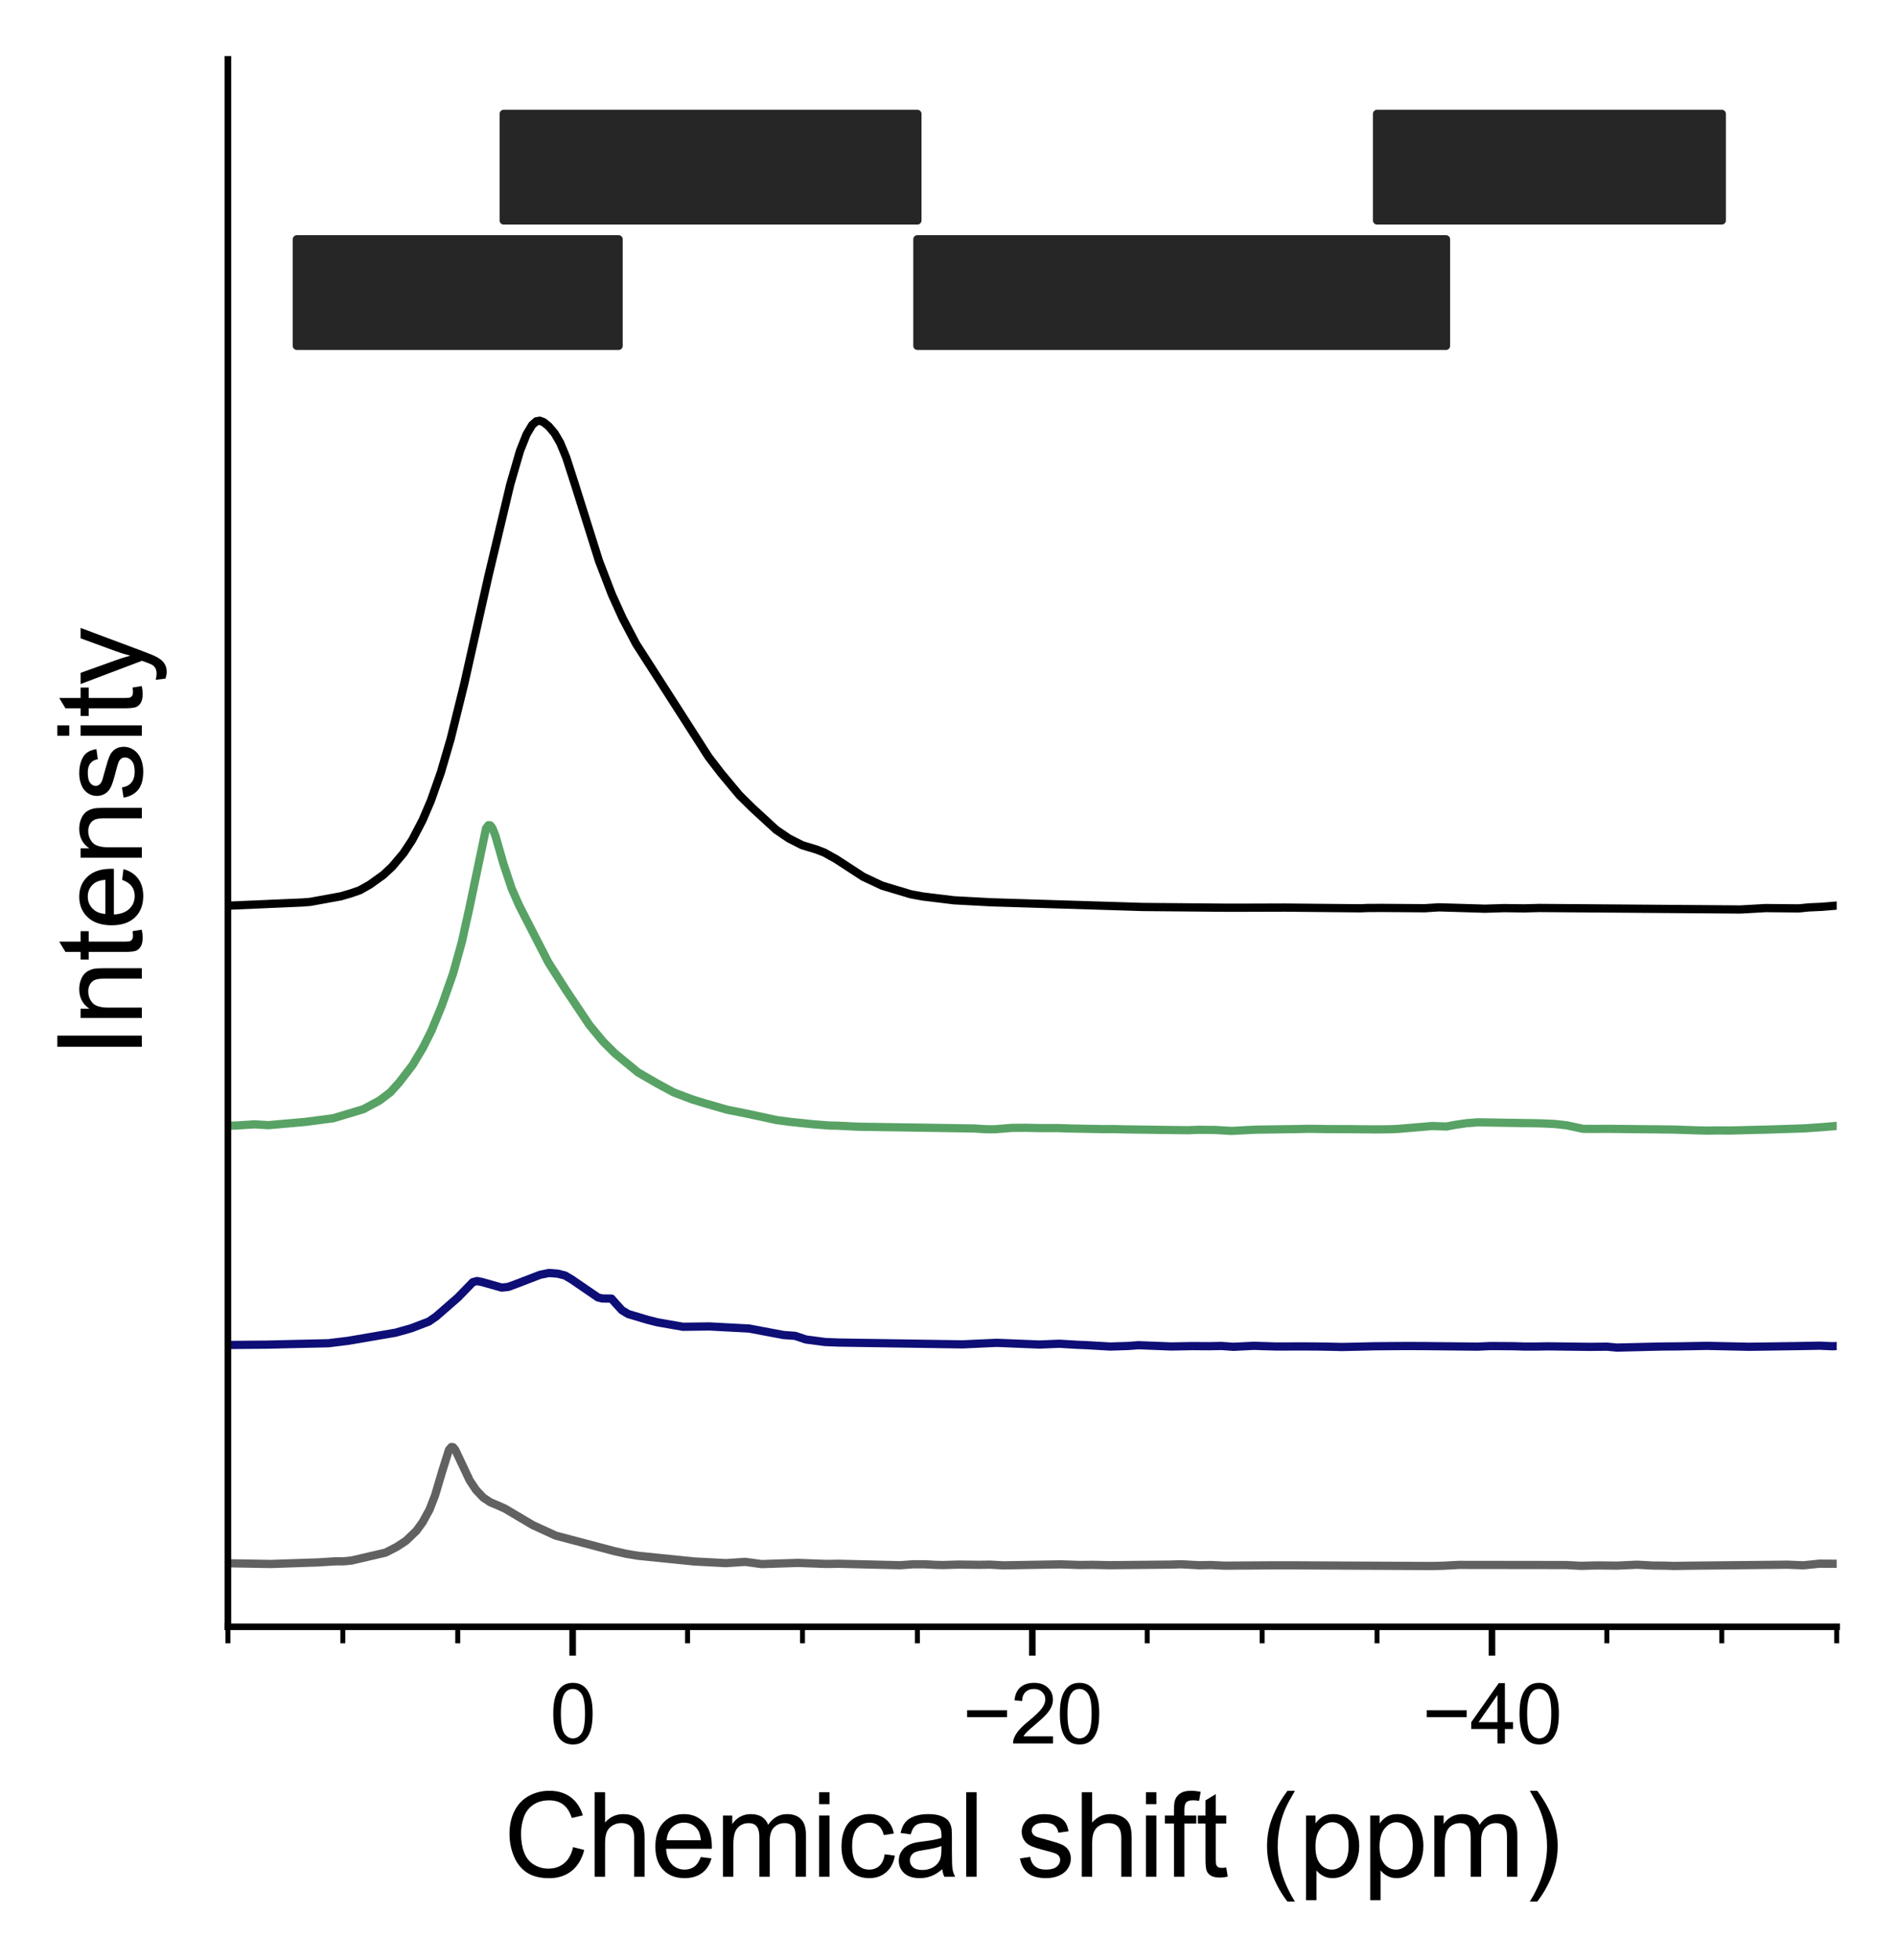 <?xml version="1.0" encoding="utf-8" standalone="no"?>
<!DOCTYPE svg PUBLIC "-//W3C//DTD SVG 1.1//EN"
  "http://www.w3.org/Graphics/SVG/1.1/DTD/svg11.dtd">
<svg xmlns:xlink="http://www.w3.org/1999/xlink" width="230.167pt" height="237.943pt" viewBox="0 0 230.167 237.943" xmlns="http://www.w3.org/2000/svg" version="1.1">
 <defs>
  <style type="text/css">*{stroke-linejoin: round; stroke-linecap: butt}</style>
 </defs>
 <g id="figure_1">
  <g id="patch_1">
   <path d="M 0 237.943 
L 230.167 237.943 
L 230.167 0 
L 0 0 
z
" style="fill: #ffffff"/>
  </g>
  <g id="axes_1">
   <g id="patch_2">
    <path d="M 27.668 197.46 
L 222.968 197.46 
L 222.968 7.2 
L 27.668 7.2 
z
" style="fill: #ffffff"/>
   </g>
   <g id="patch_3">
    <path d="M 75.097 29.042 
L 36.038 29.042 
L 36.038 41.98 
L 75.097 41.98 
z
" clip-path="url(#p7f3d0ba72d)" style="fill: #262626; stroke: #262626; stroke-linejoin: miter"/>
   </g>
   <g id="patch_4">
    <path d="M 111.368 26.759 
L 61.148 26.759 
L 61.148 13.821 
L 111.368 13.821 
z
" clip-path="url(#p7f3d0ba72d)" style="fill: #262626; stroke: #262626; stroke-linejoin: miter"/>
   </g>
   <g id="patch_5">
    <path d="M 175.537 29.042 
L 111.368 29.042 
L 111.368 41.98 
L 175.537 41.98 
z
" clip-path="url(#p7f3d0ba72d)" style="fill: #262626; stroke: #262626; stroke-linejoin: miter"/>
   </g>
   <g id="patch_6">
    <path d="M 209.018 26.759 
L 167.167 26.759 
L 167.167 13.821 
L 209.018 13.821 
z
" clip-path="url(#p7f3d0ba72d)" style="fill: #262626; stroke: #262626; stroke-linejoin: miter"/>
   </g>
   <g id="matplotlib.axis_1">
    <g id="xtick_1">
     <g id="line2d_1">
      <defs>
       <path id="m5d8e2a40be" d="M 0 0 
L 0 3.5 
" style="stroke: #000000; stroke-width: 0.8"/>
      </defs>
      <g>
       <use xlink:href="#m5d8e2a40be" x="181.118" y="197.46" style="stroke: #000000; stroke-width: 0.8"/>
      </g>
     </g>
     <g id="text_1">
      <!-- −40 -->
      <g transform="translate(172.636 211.618) scale(0.1 -0.1)">
       <defs>
        <path id="ArialMT-2212" d="M 3381 1997 
L 356 1997 
L 356 2522 
L 3381 2522 
L 3381 1997 
z
" transform="scale(0.016)"/>
        <path id="ArialMT-34" d="M 2069 0 
L 2069 1097 
L 81 1097 
L 81 1613 
L 2172 4581 
L 2631 4581 
L 2631 1613 
L 3250 1613 
L 3250 1097 
L 2631 1097 
L 2631 0 
L 2069 0 
z
M 2069 1613 
L 2069 3678 
L 634 1613 
L 2069 1613 
z
" transform="scale(0.016)"/>
        <path id="ArialMT-30" d="M 266 2259 
Q 266 3072 433 3567 
Q 600 4063 929 4331 
Q 1259 4600 1759 4600 
Q 2128 4600 2406 4451 
Q 2684 4303 2865 4023 
Q 3047 3744 3150 3342 
Q 3253 2941 3253 2259 
Q 3253 1453 3087 958 
Q 2922 463 2592 192 
Q 2263 -78 1759 -78 
Q 1097 -78 719 397 
Q 266 969 266 2259 
z
M 844 2259 
Q 844 1131 1108 757 
Q 1372 384 1759 384 
Q 2147 384 2411 759 
Q 2675 1134 2675 2259 
Q 2675 3391 2411 3762 
Q 2147 4134 1753 4134 
Q 1366 4134 1134 3806 
Q 844 3388 844 2259 
z
" transform="scale(0.016)"/>
       </defs>
       <use xlink:href="#ArialMT-2212"/>
       <use xlink:href="#ArialMT-34" x="58.398"/>
       <use xlink:href="#ArialMT-30" x="114.014"/>
      </g>
     </g>
    </g>
    <g id="xtick_2">
     <g id="line2d_2">
      <g>
       <use xlink:href="#m5d8e2a40be" x="125.317" y="197.46" style="stroke: #000000; stroke-width: 0.8"/>
      </g>
     </g>
     <g id="text_2">
      <!-- −20 -->
      <g transform="translate(116.836 211.618) scale(0.1 -0.1)">
       <defs>
        <path id="ArialMT-32" d="M 3222 541 
L 3222 0 
L 194 0 
Q 188 203 259 391 
Q 375 700 629 1000 
Q 884 1300 1366 1694 
Q 2113 2306 2375 2664 
Q 2638 3022 2638 3341 
Q 2638 3675 2398 3904 
Q 2159 4134 1775 4134 
Q 1369 4134 1125 3890 
Q 881 3647 878 3216 
L 300 3275 
Q 359 3922 746 4261 
Q 1134 4600 1788 4600 
Q 2447 4600 2831 4234 
Q 3216 3869 3216 3328 
Q 3216 3053 3103 2787 
Q 2991 2522 2730 2228 
Q 2469 1934 1863 1422 
Q 1356 997 1212 845 
Q 1069 694 975 541 
L 3222 541 
z
" transform="scale(0.016)"/>
       </defs>
       <use xlink:href="#ArialMT-2212"/>
       <use xlink:href="#ArialMT-32" x="58.398"/>
       <use xlink:href="#ArialMT-30" x="114.014"/>
      </g>
     </g>
    </g>
    <g id="xtick_3">
     <g id="line2d_3">
      <g>
       <use xlink:href="#m5d8e2a40be" x="69.517" y="197.46" style="stroke: #000000; stroke-width: 0.8"/>
      </g>
     </g>
     <g id="text_3">
      <!-- 0 -->
      <g transform="translate(66.737 211.618) scale(0.1 -0.1)">
       <use xlink:href="#ArialMT-30"/>
      </g>
     </g>
    </g>
    <g id="xtick_4">
     <g id="line2d_4">
      <defs>
       <path id="mf203b6fd42" d="M 0 0 
L 0 2 
" style="stroke: #000000; stroke-width: 0.6"/>
      </defs>
      <g>
       <use xlink:href="#mf203b6fd42" x="222.968" y="197.46" style="stroke: #000000; stroke-width: 0.6"/>
      </g>
     </g>
    </g>
    <g id="xtick_5">
     <g id="line2d_5">
      <g>
       <use xlink:href="#mf203b6fd42" x="209.018" y="197.46" style="stroke: #000000; stroke-width: 0.6"/>
      </g>
     </g>
    </g>
    <g id="xtick_6">
     <g id="line2d_6">
      <g>
       <use xlink:href="#mf203b6fd42" x="195.067" y="197.46" style="stroke: #000000; stroke-width: 0.6"/>
      </g>
     </g>
    </g>
    <g id="xtick_7">
     <g id="line2d_7">
      <g>
       <use xlink:href="#mf203b6fd42" x="167.167" y="197.46" style="stroke: #000000; stroke-width: 0.6"/>
      </g>
     </g>
    </g>
    <g id="xtick_8">
     <g id="line2d_8">
      <g>
       <use xlink:href="#mf203b6fd42" x="153.218" y="197.46" style="stroke: #000000; stroke-width: 0.6"/>
      </g>
     </g>
    </g>
    <g id="xtick_9">
     <g id="line2d_9">
      <g>
       <use xlink:href="#mf203b6fd42" x="139.268" y="197.46" style="stroke: #000000; stroke-width: 0.6"/>
      </g>
     </g>
    </g>
    <g id="xtick_10">
     <g id="line2d_10">
      <g>
       <use xlink:href="#mf203b6fd42" x="111.368" y="197.46" style="stroke: #000000; stroke-width: 0.6"/>
      </g>
     </g>
    </g>
    <g id="xtick_11">
     <g id="line2d_11">
      <g>
       <use xlink:href="#mf203b6fd42" x="97.418" y="197.46" style="stroke: #000000; stroke-width: 0.6"/>
      </g>
     </g>
    </g>
    <g id="xtick_12">
     <g id="line2d_12">
      <g>
       <use xlink:href="#mf203b6fd42" x="83.468" y="197.46" style="stroke: #000000; stroke-width: 0.6"/>
      </g>
     </g>
    </g>
    <g id="xtick_13">
     <g id="line2d_13">
      <g>
       <use xlink:href="#mf203b6fd42" x="55.568" y="197.46" style="stroke: #000000; stroke-width: 0.6"/>
      </g>
     </g>
    </g>
    <g id="xtick_14">
     <g id="line2d_14">
      <g>
       <use xlink:href="#mf203b6fd42" x="41.617" y="197.46" style="stroke: #000000; stroke-width: 0.6"/>
      </g>
     </g>
    </g>
    <g id="xtick_15">
     <g id="line2d_15">
      <g>
       <use xlink:href="#mf203b6fd42" x="27.668" y="197.46" style="stroke: #000000; stroke-width: 0.6"/>
      </g>
     </g>
    </g>
    <g id="text_4">
     <!-- Chemical shift (ppm) -->
     <g transform="translate(61.138 227.797) scale(0.14 -0.14)">
      <defs>
       <path id="ArialMT-43" d="M 3763 1606 
L 4369 1453 
Q 4178 706 3683 314 
Q 3188 -78 2472 -78 
Q 1731 -78 1267 223 
Q 803 525 561 1097 
Q 319 1669 319 2325 
Q 319 3041 592 3573 
Q 866 4106 1370 4382 
Q 1875 4659 2481 4659 
Q 3169 4659 3637 4309 
Q 4106 3959 4291 3325 
L 3694 3184 
Q 3534 3684 3231 3912 
Q 2928 4141 2469 4141 
Q 1941 4141 1586 3887 
Q 1231 3634 1087 3207 
Q 944 2781 944 2328 
Q 944 1744 1114 1308 
Q 1284 872 1643 656 
Q 2003 441 2422 441 
Q 2931 441 3284 734 
Q 3638 1028 3763 1606 
z
" transform="scale(0.016)"/>
       <path id="ArialMT-68" d="M 422 0 
L 422 4581 
L 984 4581 
L 984 2938 
Q 1378 3394 1978 3394 
Q 2347 3394 2619 3248 
Q 2891 3103 3008 2847 
Q 3125 2591 3125 2103 
L 3125 0 
L 2563 0 
L 2563 2103 
Q 2563 2525 2380 2717 
Q 2197 2909 1863 2909 
Q 1613 2909 1392 2779 
Q 1172 2650 1078 2428 
Q 984 2206 984 1816 
L 984 0 
L 422 0 
z
" transform="scale(0.016)"/>
       <path id="ArialMT-65" d="M 2694 1069 
L 3275 997 
Q 3138 488 2766 206 
Q 2394 -75 1816 -75 
Q 1088 -75 661 373 
Q 234 822 234 1631 
Q 234 2469 665 2931 
Q 1097 3394 1784 3394 
Q 2450 3394 2872 2941 
Q 3294 2488 3294 1666 
Q 3294 1616 3291 1516 
L 816 1516 
Q 847 969 1125 678 
Q 1403 388 1819 388 
Q 2128 388 2347 550 
Q 2566 713 2694 1069 
z
M 847 1978 
L 2700 1978 
Q 2663 2397 2488 2606 
Q 2219 2931 1791 2931 
Q 1403 2931 1139 2672 
Q 875 2413 847 1978 
z
" transform="scale(0.016)"/>
       <path id="ArialMT-6d" d="M 422 0 
L 422 3319 
L 925 3319 
L 925 2853 
Q 1081 3097 1340 3245 
Q 1600 3394 1931 3394 
Q 2300 3394 2536 3241 
Q 2772 3088 2869 2813 
Q 3263 3394 3894 3394 
Q 4388 3394 4653 3120 
Q 4919 2847 4919 2278 
L 4919 0 
L 4359 0 
L 4359 2091 
Q 4359 2428 4304 2576 
Q 4250 2725 4106 2815 
Q 3963 2906 3769 2906 
Q 3419 2906 3187 2673 
Q 2956 2441 2956 1928 
L 2956 0 
L 2394 0 
L 2394 2156 
Q 2394 2531 2256 2718 
Q 2119 2906 1806 2906 
Q 1569 2906 1367 2781 
Q 1166 2656 1075 2415 
Q 984 2175 984 1722 
L 984 0 
L 422 0 
z
" transform="scale(0.016)"/>
       <path id="ArialMT-69" d="M 425 3934 
L 425 4581 
L 988 4581 
L 988 3934 
L 425 3934 
z
M 425 0 
L 425 3319 
L 988 3319 
L 988 0 
L 425 0 
z
" transform="scale(0.016)"/>
       <path id="ArialMT-63" d="M 2588 1216 
L 3141 1144 
Q 3050 572 2676 248 
Q 2303 -75 1759 -75 
Q 1078 -75 664 370 
Q 250 816 250 1647 
Q 250 2184 428 2587 
Q 606 2991 970 3192 
Q 1334 3394 1763 3394 
Q 2303 3394 2647 3120 
Q 2991 2847 3088 2344 
L 2541 2259 
Q 2463 2594 2264 2762 
Q 2066 2931 1784 2931 
Q 1359 2931 1093 2626 
Q 828 2322 828 1663 
Q 828 994 1084 691 
Q 1341 388 1753 388 
Q 2084 388 2306 591 
Q 2528 794 2588 1216 
z
" transform="scale(0.016)"/>
       <path id="ArialMT-61" d="M 2588 409 
Q 2275 144 1986 34 
Q 1697 -75 1366 -75 
Q 819 -75 525 192 
Q 231 459 231 875 
Q 231 1119 342 1320 
Q 453 1522 633 1644 
Q 813 1766 1038 1828 
Q 1203 1872 1538 1913 
Q 2219 1994 2541 2106 
Q 2544 2222 2544 2253 
Q 2544 2597 2384 2738 
Q 2169 2928 1744 2928 
Q 1347 2928 1158 2789 
Q 969 2650 878 2297 
L 328 2372 
Q 403 2725 575 2942 
Q 747 3159 1072 3276 
Q 1397 3394 1825 3394 
Q 2250 3394 2515 3294 
Q 2781 3194 2906 3042 
Q 3031 2891 3081 2659 
Q 3109 2516 3109 2141 
L 3109 1391 
Q 3109 606 3145 398 
Q 3181 191 3288 0 
L 2700 0 
Q 2613 175 2588 409 
z
M 2541 1666 
Q 2234 1541 1622 1453 
Q 1275 1403 1131 1340 
Q 988 1278 909 1158 
Q 831 1038 831 891 
Q 831 666 1001 516 
Q 1172 366 1500 366 
Q 1825 366 2078 508 
Q 2331 650 2450 897 
Q 2541 1088 2541 1459 
L 2541 1666 
z
" transform="scale(0.016)"/>
       <path id="ArialMT-6c" d="M 409 0 
L 409 4581 
L 972 4581 
L 972 0 
L 409 0 
z
" transform="scale(0.016)"/>
       <path id="ArialMT-20" transform="scale(0.016)"/>
       <path id="ArialMT-73" d="M 197 991 
L 753 1078 
Q 800 744 1014 566 
Q 1228 388 1613 388 
Q 2000 388 2187 545 
Q 2375 703 2375 916 
Q 2375 1106 2209 1216 
Q 2094 1291 1634 1406 
Q 1016 1563 777 1677 
Q 538 1791 414 1992 
Q 291 2194 291 2438 
Q 291 2659 392 2848 
Q 494 3038 669 3163 
Q 800 3259 1026 3326 
Q 1253 3394 1513 3394 
Q 1903 3394 2198 3281 
Q 2494 3169 2634 2976 
Q 2775 2784 2828 2463 
L 2278 2388 
Q 2241 2644 2061 2787 
Q 1881 2931 1553 2931 
Q 1166 2931 1000 2803 
Q 834 2675 834 2503 
Q 834 2394 903 2306 
Q 972 2216 1119 2156 
Q 1203 2125 1616 2013 
Q 2213 1853 2448 1751 
Q 2684 1650 2818 1456 
Q 2953 1263 2953 975 
Q 2953 694 2789 445 
Q 2625 197 2315 61 
Q 2006 -75 1616 -75 
Q 969 -75 630 194 
Q 291 463 197 991 
z
" transform="scale(0.016)"/>
       <path id="ArialMT-66" d="M 556 0 
L 556 2881 
L 59 2881 
L 59 3319 
L 556 3319 
L 556 3672 
Q 556 4006 616 4169 
Q 697 4388 901 4523 
Q 1106 4659 1475 4659 
Q 1713 4659 2000 4603 
L 1916 4113 
Q 1741 4144 1584 4144 
Q 1328 4144 1222 4034 
Q 1116 3925 1116 3625 
L 1116 3319 
L 1763 3319 
L 1763 2881 
L 1116 2881 
L 1116 0 
L 556 0 
z
" transform="scale(0.016)"/>
       <path id="ArialMT-74" d="M 1650 503 
L 1731 6 
Q 1494 -44 1306 -44 
Q 1000 -44 831 53 
Q 663 150 594 308 
Q 525 466 525 972 
L 525 2881 
L 113 2881 
L 113 3319 
L 525 3319 
L 525 4141 
L 1084 4478 
L 1084 3319 
L 1650 3319 
L 1650 2881 
L 1084 2881 
L 1084 941 
Q 1084 700 1114 631 
Q 1144 563 1211 522 
Q 1278 481 1403 481 
Q 1497 481 1650 503 
z
" transform="scale(0.016)"/>
       <path id="ArialMT-28" d="M 1497 -1347 
Q 1031 -759 709 28 
Q 388 816 388 1659 
Q 388 2403 628 3084 
Q 909 3875 1497 4659 
L 1900 4659 
Q 1522 4009 1400 3731 
Q 1209 3300 1100 2831 
Q 966 2247 966 1656 
Q 966 153 1900 -1347 
L 1497 -1347 
z
" transform="scale(0.016)"/>
       <path id="ArialMT-70" d="M 422 -1272 
L 422 3319 
L 934 3319 
L 934 2888 
Q 1116 3141 1344 3267 
Q 1572 3394 1897 3394 
Q 2322 3394 2647 3175 
Q 2972 2956 3137 2557 
Q 3303 2159 3303 1684 
Q 3303 1175 3120 767 
Q 2938 359 2589 142 
Q 2241 -75 1856 -75 
Q 1575 -75 1351 44 
Q 1128 163 984 344 
L 984 -1272 
L 422 -1272 
z
M 931 1641 
Q 931 1000 1190 694 
Q 1450 388 1819 388 
Q 2194 388 2461 705 
Q 2728 1022 2728 1688 
Q 2728 2322 2467 2637 
Q 2206 2953 1844 2953 
Q 1484 2953 1207 2617 
Q 931 2281 931 1641 
z
" transform="scale(0.016)"/>
       <path id="ArialMT-29" d="M 791 -1347 
L 388 -1347 
Q 1322 153 1322 1656 
Q 1322 2244 1188 2822 
Q 1081 3291 891 3722 
Q 769 4003 388 4659 
L 791 4659 
Q 1378 3875 1659 3084 
Q 1900 2403 1900 1659 
Q 1900 816 1576 28 
Q 1253 -759 791 -1347 
z
" transform="scale(0.016)"/>
      </defs>
      <use xlink:href="#ArialMT-43"/>
      <use xlink:href="#ArialMT-68" x="72.217"/>
      <use xlink:href="#ArialMT-65" x="127.832"/>
      <use xlink:href="#ArialMT-6d" x="183.447"/>
      <use xlink:href="#ArialMT-69" x="266.748"/>
      <use xlink:href="#ArialMT-63" x="288.965"/>
      <use xlink:href="#ArialMT-61" x="338.965"/>
      <use xlink:href="#ArialMT-6c" x="394.58"/>
      <use xlink:href="#ArialMT-20" x="416.797"/>
      <use xlink:href="#ArialMT-73" x="444.58"/>
      <use xlink:href="#ArialMT-68" x="494.58"/>
      <use xlink:href="#ArialMT-69" x="550.195"/>
      <use xlink:href="#ArialMT-66" x="572.412"/>
      <use xlink:href="#ArialMT-74" x="600.195"/>
      <use xlink:href="#ArialMT-20" x="627.979"/>
      <use xlink:href="#ArialMT-28" x="655.762"/>
      <use xlink:href="#ArialMT-70" x="689.062"/>
      <use xlink:href="#ArialMT-70" x="744.678"/>
      <use xlink:href="#ArialMT-6d" x="800.293"/>
      <use xlink:href="#ArialMT-29" x="883.594"/>
     </g>
    </g>
   </g>
   <g id="matplotlib.axis_2">
    <g id="ytick_1">
     <g id="line2d_16"/>
    </g>
    <g id="ytick_2">
     <g id="line2d_17"/>
    </g>
    <g id="ytick_3">
     <g id="line2d_18"/>
    </g>
    <g id="ytick_4">
     <g id="line2d_19"/>
    </g>
    <g id="ytick_5">
     <g id="line2d_20"/>
    </g>
    <g id="text_5">
     <!-- Intensity -->
     <g transform="translate(17.221 128.397) rotate(-90) scale(0.14 -0.14)">
      <defs>
       <path id="ArialMT-49" d="M 597 0 
L 597 4581 
L 1203 4581 
L 1203 0 
L 597 0 
z
" transform="scale(0.016)"/>
       <path id="ArialMT-6e" d="M 422 0 
L 422 3319 
L 928 3319 
L 928 2847 
Q 1294 3394 1984 3394 
Q 2284 3394 2536 3286 
Q 2788 3178 2913 3003 
Q 3038 2828 3088 2588 
Q 3119 2431 3119 2041 
L 3119 0 
L 2556 0 
L 2556 2019 
Q 2556 2363 2490 2533 
Q 2425 2703 2258 2804 
Q 2091 2906 1866 2906 
Q 1506 2906 1245 2678 
Q 984 2450 984 1813 
L 984 0 
L 422 0 
z
" transform="scale(0.016)"/>
       <path id="ArialMT-79" d="M 397 -1278 
L 334 -750 
Q 519 -800 656 -800 
Q 844 -800 956 -737 
Q 1069 -675 1141 -563 
Q 1194 -478 1313 -144 
Q 1328 -97 1363 -6 
L 103 3319 
L 709 3319 
L 1400 1397 
Q 1534 1031 1641 628 
Q 1738 1016 1872 1384 
L 2581 3319 
L 3144 3319 
L 1881 -56 
Q 1678 -603 1566 -809 
Q 1416 -1088 1222 -1217 
Q 1028 -1347 759 -1347 
Q 597 -1347 397 -1278 
z
" transform="scale(0.016)"/>
      </defs>
      <use xlink:href="#ArialMT-49"/>
      <use xlink:href="#ArialMT-6e" x="27.783"/>
      <use xlink:href="#ArialMT-74" x="83.398"/>
      <use xlink:href="#ArialMT-65" x="111.182"/>
      <use xlink:href="#ArialMT-6e" x="166.797"/>
      <use xlink:href="#ArialMT-73" x="222.412"/>
      <use xlink:href="#ArialMT-69" x="272.412"/>
      <use xlink:href="#ArialMT-74" x="294.629"/>
      <use xlink:href="#ArialMT-79" x="322.412"/>
     </g>
    </g>
   </g>
   <g id="line2d_21">
    <path d="M -1 136.972 
L 4.091 136.926 
L 6.195 136.826 
L 7.331 136.816 
L 9.141 136.867 
L 12.843 136.72 
L 15.999 136.661 
L 19.365 136.773 
L 21.469 136.721 
L 28.58 136.619 
L 30.894 136.47 
L 32.577 136.572 
L 37.08 136.172 
L 40.446 135.734 
L 44.107 134.634 
L 46.084 133.572 
L 47.389 132.582 
L 48.483 131.362 
L 50.082 129.282 
L 51.344 127.169 
L 52.396 125.068 
L 53.616 122.1 
L 55.005 118.151 
L 56.056 114.376 
L 56.982 110.21 
L 59.002 100.548 
L 59.296 100.158 
L 59.507 100.169 
L 59.759 100.479 
L 60.138 101.43 
L 61.106 104.814 
L 62.116 107.846 
L 63.041 109.947 
L 66.576 116.829 
L 68.722 120.188 
L 71.541 124.404 
L 73.224 126.435 
L 74.654 127.862 
L 77.432 130.15 
L 79.746 131.493 
L 81.808 132.604 
L 83.996 133.431 
L 85.468 133.887 
L 88.287 134.701 
L 89.55 134.947 
L 90.938 135.232 
L 94.262 135.949 
L 95.987 136.177 
L 98.638 136.454 
L 100.742 136.618 
L 101.626 136.631 
L 102.636 136.681 
L 104.15 136.757 
L 118.246 136.973 
L 119.677 137.062 
L 120.771 137.068 
L 122.833 136.901 
L 124.516 136.889 
L 126.325 136.928 
L 128.345 136.923 
L 129.859 136.973 
L 134.025 137.054 
L 135.161 137.045 
L 136.423 137.078 
L 140.337 137.134 
L 144.25 137.183 
L 145.428 137.131 
L 147.49 137.153 
L 149.509 137.267 
L 152.497 137.113 
L 157.546 137.044 
L 158.893 137.012 
L 161.375 137.05 
L 163.731 137.052 
L 164.867 137.068 
L 167.055 137.085 
L 168.697 137.068 
L 169.706 137.027 
L 173.872 136.673 
L 175.597 136.733 
L 176.607 136.542 
L 178.038 136.33 
L 179.426 136.226 
L 186.958 136.347 
L 188.725 136.425 
L 190.198 136.589 
L 192.175 137.016 
L 193.438 137.026 
L 195.163 137.016 
L 203.115 137.102 
L 206.271 137.207 
L 207.239 137.231 
L 208.585 137.209 
L 209.974 137.223 
L 213.172 137.138 
L 214.392 137.113 
L 215.57 137.074 
L 219.063 136.959 
L 221.04 136.821 
L 223.186 136.644 
L 225.248 136.541 
L 227.562 136.536 
L 231.167 136.648 
L 231.167 136.648 
" clip-path="url(#p7f3d0ba72d)" style="fill: none; stroke: #58a265; stroke-linecap: square"/>
   </g>
   <g id="line2d_22">
    <path d="M -1 163.359 
L 5.017 163.479 
L 10.403 163.345 
L 12.97 163.385 
L 19.912 163.32 
L 21.469 163.315 
L 22.689 163.233 
L 25.004 163.273 
L 32.577 163.208 
L 35.228 163.143 
L 39.857 163.04 
L 42.255 162.747 
L 48.02 161.76 
L 49.913 161.227 
L 52.059 160.407 
L 52.943 159.797 
L 55.594 157.485 
L 57.403 155.625 
L 57.908 155.491 
L 58.497 155.605 
L 60.895 156.283 
L 61.695 156.205 
L 62.747 155.817 
L 65.566 154.732 
L 66.66 154.51 
L 67.712 154.596 
L 68.595 154.819 
L 69.353 155.264 
L 72.593 157.48 
L 73.098 157.606 
L 74.234 157.623 
L 74.697 158.151 
L 75.496 159.031 
L 76.253 159.491 
L 77.095 159.743 
L 78.61 160.195 
L 79.788 160.495 
L 82.902 161.04 
L 86.141 161 
L 87.993 161.1 
L 90.938 161.254 
L 93.842 161.802 
L 95.146 162.045 
L 96.534 162.144 
L 97.839 162.585 
L 100.195 162.893 
L 101.794 162.956 
L 116.816 163.178 
L 120.981 162.989 
L 126.199 163.198 
L 128.597 163.099 
L 130.701 163.224 
L 131.837 163.27 
L 134.782 163.441 
L 136.928 163.374 
L 138.191 163.278 
L 142.188 163.433 
L 144.713 163.387 
L 146.774 163.401 
L 148.289 163.371 
L 149.72 163.474 
L 152.202 163.353 
L 154.937 163.436 
L 158.261 163.426 
L 159.944 163.437 
L 161.291 163.459 
L 162.89 163.496 
L 164.363 163.466 
L 166.971 163.404 
L 170.842 163.377 
L 172.988 163.387 
L 179.384 163.452 
L 180.899 163.383 
L 182.245 163.389 
L 183.802 163.402 
L 185.022 163.441 
L 186.285 163.443 
L 187.968 163.416 
L 193.017 163.48 
L 195.079 163.456 
L 196.299 163.568 
L 201.643 163.439 
L 203.62 163.423 
L 207.239 163.359 
L 212.33 163.47 
L 218.221 163.386 
L 219.778 163.357 
L 220.872 163.336 
L 222.429 163.403 
L 225.332 163.301 
L 227.394 163.211 
L 228.488 163.187 
L 229.75 163.229 
L 231.167 163.166 
L 231.167 163.166 
" clip-path="url(#p7f3d0ba72d)" style="fill: none; stroke: #0e0e77; stroke-linecap: square"/>
   </g>
   <g id="line2d_23">
    <path d="M -1 110.043 
L 2.072 110.215 
L 3.124 110.242 
L 7.205 110.106 
L 28.117 109.914 
L 36.743 109.541 
L 37.669 109.467 
L 41.372 108.793 
L 42.592 108.436 
L 43.686 108.057 
L 44.906 107.365 
L 46.547 106.186 
L 47.599 105.204 
L 48.988 103.557 
L 50.039 101.959 
L 51.302 99.544 
L 52.312 97.176 
L 53.532 93.709 
L 54.71 89.674 
L 56.351 83.041 
L 59.296 69.902 
L 61.947 58.791 
L 63.125 54.729 
L 63.925 52.722 
L 64.598 51.589 
L 65.103 51.143 
L 65.524 51.067 
L 65.987 51.241 
L 66.618 51.749 
L 67.333 52.599 
L 68.006 53.759 
L 68.722 55.482 
L 69.731 58.602 
L 72.719 68.101 
L 74.276 72.147 
L 75.58 75.032 
L 77.221 78.153 
L 79.535 81.754 
L 86.015 91.868 
L 87.572 93.894 
L 89.76 96.514 
L 91.317 98.05 
L 94.22 100.718 
L 95.777 101.777 
L 97.376 102.587 
L 99.101 103.11 
L 100.069 103.483 
L 101.542 104.305 
L 104.782 106.417 
L 107.096 107.504 
L 110.588 108.55 
L 112.019 108.814 
L 115.806 109.275 
L 120.308 109.518 
L 138.78 110.088 
L 149.089 110.178 
L 150.772 110.176 
L 155.989 110.16 
L 158.093 110.181 
L 165.162 110.247 
L 166.046 110.209 
L 167.813 110.201 
L 172.946 110.24 
L 174.671 110.129 
L 179.005 110.258 
L 180.268 110.298 
L 182.624 110.224 
L 185.022 110.257 
L 186.874 110.208 
L 211.278 110.392 
L 214.35 110.22 
L 218.389 110.259 
L 219.61 110.135 
L 221.166 110.067 
L 222.976 109.916 
L 224.575 109.67 
L 225.585 109.503 
L 226.594 109.3 
L 228.235 108.969 
L 231.167 108.603 
L 231.167 108.603 
" clip-path="url(#p7f3d0ba72d)" style="fill: none; stroke: #000000; stroke-linecap: square"/>
   </g>
   <g id="line2d_24">
    <path d="M -1 189.946 
L 0.599 189.974 
L 3.082 189.954 
L 5.396 189.902 
L 8.299 190.046 
L 16.041 189.872 
L 17.766 189.911 
L 21.722 189.876 
L 24.919 189.905 
L 25.761 189.816 
L 26.771 189.731 
L 32.872 189.833 
L 38.679 189.639 
L 40.656 189.512 
L 41.792 189.504 
L 42.718 189.407 
L 46.8 188.455 
L 48.146 187.766 
L 49.282 187.02 
L 50.544 185.812 
L 51.302 184.77 
L 52.143 183.237 
L 52.817 181.501 
L 53.7 178.523 
L 54.5 175.986 
L 54.794 175.634 
L 55.005 175.662 
L 55.257 175.96 
L 55.762 177.028 
L 57.024 179.699 
L 57.782 180.834 
L 58.665 181.771 
L 59.507 182.334 
L 60.475 182.74 
L 61.316 183.123 
L 64.682 185.114 
L 67.459 186.389 
L 74.57 188.27 
L 76.043 188.6 
L 77.474 188.838 
L 84.29 189.529 
L 88.119 189.73 
L 90.475 189.575 
L 92.453 189.845 
L 96.871 189.702 
L 100.321 189.828 
L 101.794 189.806 
L 109.284 189.984 
L 110.841 189.871 
L 112.229 189.868 
L 113.576 189.941 
L 114.501 189.961 
L 116.395 189.904 
L 118.835 189.936 
L 120.182 189.913 
L 121.823 190 
L 128.765 189.877 
L 131.08 189.954 
L 132.679 189.936 
L 134.656 189.979 
L 142.062 189.908 
L 143.408 189.867 
L 145.596 189.987 
L 146.985 189.958 
L 148.668 190.038 
L 154.306 189.997 
L 157.462 190 
L 173.704 190.08 
L 175.176 190.048 
L 177.112 189.945 
L 190.156 189.962 
L 191.881 190.057 
L 193.901 190.008 
L 196.257 190.034 
L 198.739 189.921 
L 200.675 190.025 
L 202.064 190.035 
L 203.242 190.075 
L 204.799 190.045 
L 216.959 189.918 
L 218.936 189.994 
L 220.872 189.797 
L 224.364 189.814 
L 226.174 189.832 
L 228.656 189.808 
L 230.97 189.778 
L 231.167 189.784 
L 231.167 189.784 
" clip-path="url(#p7f3d0ba72d)" style="fill: none; stroke: #626161; stroke-linecap: square"/>
   </g>
   <g id="patch_7">
    <path d="M 27.668 197.46 
L 27.668 7.2 
" style="fill: none; stroke: #000000; stroke-width: 0.8; stroke-linejoin: miter; stroke-linecap: square"/>
   </g>
   <g id="patch_8">
    <path d="M 27.668 197.46 
L 222.968 197.46 
" style="fill: none; stroke: #000000; stroke-width: 0.8; stroke-linejoin: miter; stroke-linecap: square"/>
   </g>
  </g>
 </g>
 <defs>
  <clipPath id="p7f3d0ba72d">
   <rect x="27.668" y="7.2" width="195.3" height="190.26"/>
  </clipPath>
 </defs>
</svg>
